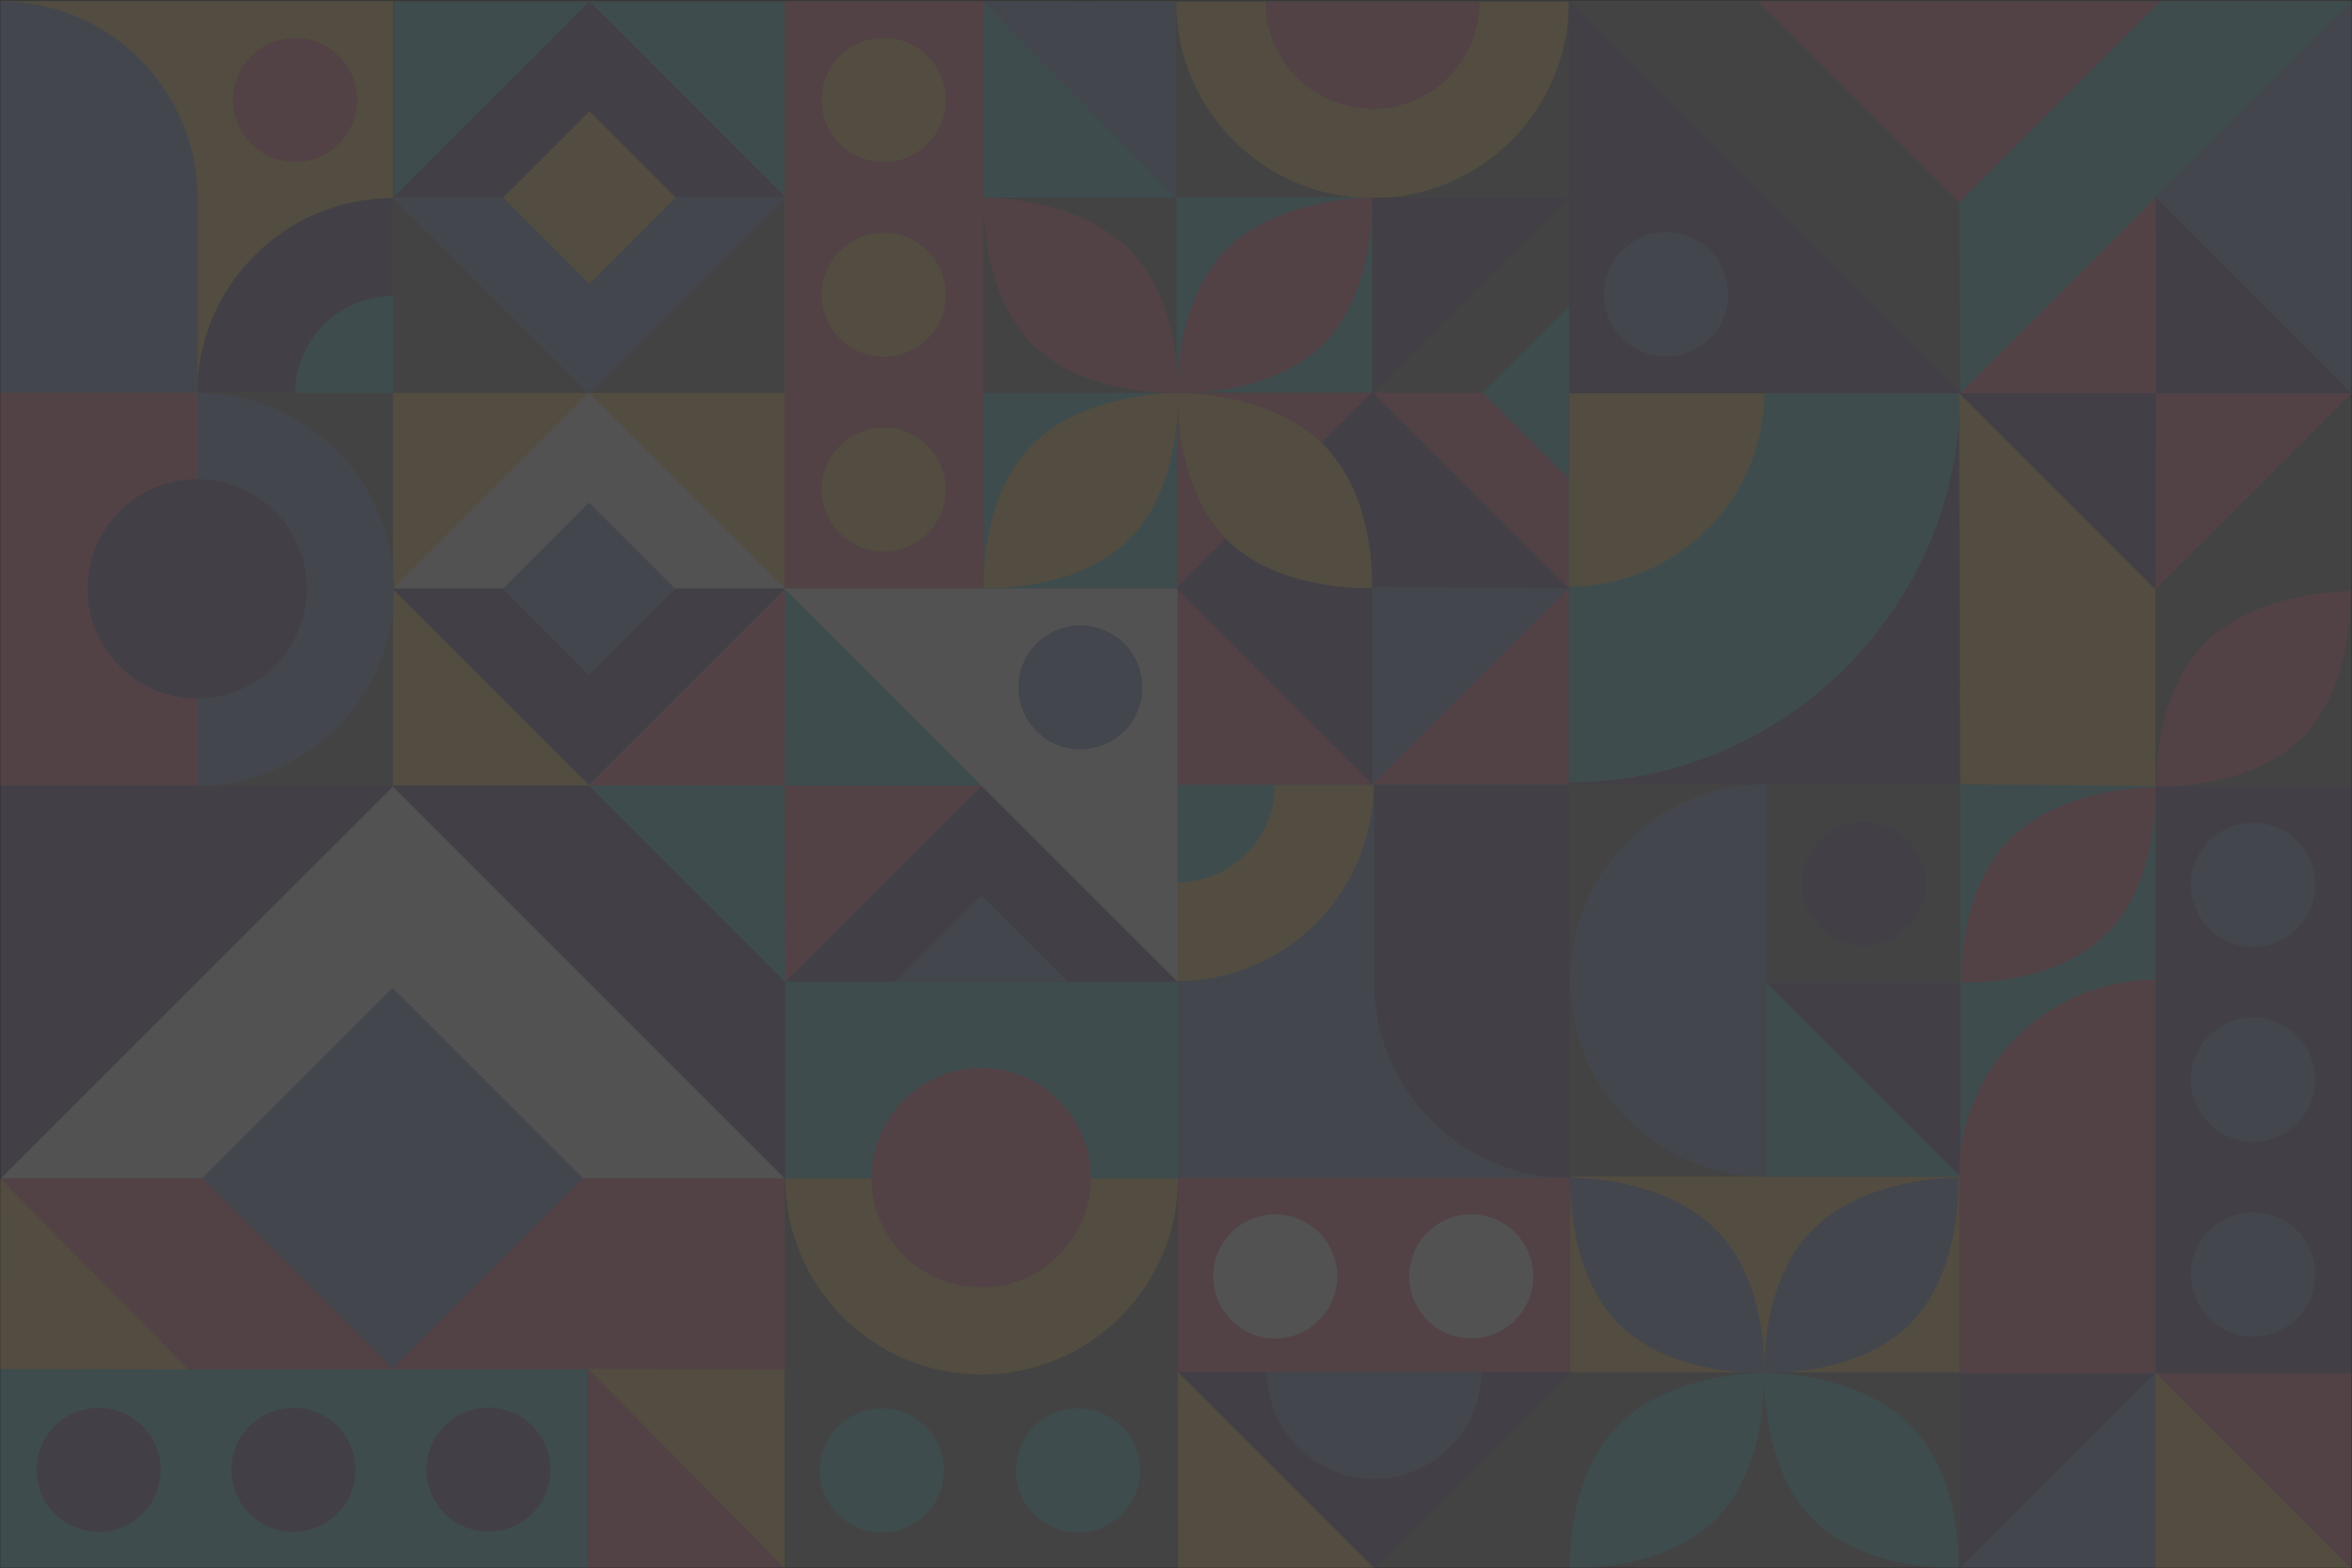 <?xml version="1.0" encoding="UTF-8"?><svg id="Layer_1" xmlns="http://www.w3.org/2000/svg" viewBox="0 0 750.41 500.4"><rect x="0" y="0" width="750.41" height="500.4" fill="#333333" stroke="none"/><defs><style>.cls-1{fill:#341a65;}.cls-1,.cls-2,.cls-3,.cls-4,.cls-5,.cls-6{stroke-width:0px;}.cls-2{fill:#00b1d1;}.cls-7{opacity:.08;}.cls-3{fill:#476aca;}.cls-4{fill:#fff;}.cls-5{fill:#ffbc1d;}.cls-6{fill:#ff2e60;}</style></defs><g id="BACKGROUND" class="cls-7"><rect class="cls-4" x=".21" y=".2" width="750" height="500"/></g><g id="OBJECTS" class="cls-7"><rect class="cls-2" x="125.72" y=".73" width="124.76" height="62.09"/><rect class="cls-2" x="625.41" y="250.4" width="62.24" height="125.38"/><rect class="cls-5" x="500.75" y="375.4" width="124.66" height="62.5"/><rect class="cls-1" x="500.59" y="125.48" width="124.82" height="124.82"/><rect class="cls-1" x="0" y="250.68" width="250.33" height="125.35"/><rect class="cls-6" x="375.38" y="125.37" width="125.17" height="125.03"/><rect class="cls-5" x="125.41" y="125.4" width="124.92" height="125.28"/><rect class="cls-2" x="313.76" y="125.4" width="61.89" height="62.39"/><rect class="cls-2" x="375.38" y="62.9" width="62.33" height="62.33"/><rect class="cls-3" x="375.84" y="250.32" width="125.08" height="125.67"/><path class="cls-3" d="M563.56,250.22v125.28c-34.6,0-62.64-28.05-62.64-62.64,0-34.6,28.04-62.64,62.64-62.64Z"/><path class="cls-5" d="M375.27.58h125.28c0,34.6-28.05,62.64-62.64,62.64-34.6,0-62.64-28.04-62.64-62.64Z"/><path class="cls-6" d="M403.76.58h68.3c0,18.87-15.29,34.15-34.15,34.15s-34.15-15.29-34.15-34.15Z"/><path class="cls-5" d="M375.27,313.14v-62.64h62.99c-.19,34.63-28.31,62.64-62.99,62.64Z"/><path class="cls-2" d="M375.29,281.64v-31.14h31.48c-.18,17.24-14.2,31.14-31.48,31.14Z"/><polygon class="cls-1" points="312.08 375.09 313.2 375.09 312.64 375.65 312.08 375.09"/><path class="cls-2" d="M500.55,249.66v-124.17h124.86c-.38,68.64-56.13,124.17-124.86,124.17Z"/><path class="cls-5" d="M500.59,187.21v-61.73h62.4c-.36,34.17-28.14,61.73-62.4,61.73Z"/><polygon class="cls-1" points="375.84 313.32 250.55 313.32 313.2 250.68 375.84 313.32"/><polygon class="cls-3" points="340.7 313.32 285.7 313.32 313.2 285.82 340.7 313.32"/><rect class="cls-2" x="206.26" y="206.38" width="88.59" height="88.59" transform="translate(-103.87 250.59) rotate(-45)"/><polygon class="cls-6" points="250.55 313.32 250.33 250.68 313.2 250.68 250.55 313.32"/><polygon class="cls-6" points="250.56 188.04 250.33 250.68 187.91 250.68 250.56 188.04"/><rect class="cls-2" x="313.68" y=".73" width="61.41" height="62.33"/><polygon class="cls-3" points="313.68 .73 375.08 63.06 375.02 .9 313.68 .73"/><polygon class="cls-1" points="250.55 187.9 187.91 250.54 125.27 187.9 125.44 187.73 250.33 187.73 250.33 187.68 250.55 187.9"/><polygon class="cls-4" points="250.33 187.68 250.33 187.73 125.44 187.73 187.91 125.26 250.33 187.68"/><rect class="cls-3" x="168.46" y="168.45" width="38.89" height="38.89" transform="translate(-77.82 187.9) rotate(-45)"/><path class="cls-5" d="M313.2,438.63c34.59,0,62.64-28.05,62.64-62.64h-125.28c0,34.59,28.04,62.64,62.64,62.64Z"/><rect class="cls-2" x="250.56" y="313.32" width="125.28" height="62.67"/><circle class="cls-6" cx="313.06" cy="375.82" r="35"/><path class="cls-1" d="M500.92,375.99h0c-34.54,0-62.54-28-62.54-62.54v-62.95h62.54v125.49Z"/><rect class="cls-6" x="0" y="376.02" width="250.33" height="60.95"/><polygon class="cls-4" points="250.23 375.92 250.23 376.02 .31 376.02 125.32 251.02 250.23 375.92"/><rect class="cls-3" x="82.29" y="333.04" width="85.96" height="85.97" transform="translate(-229.2 198.71) rotate(-45)"/><circle class="cls-1" cx="594.63" cy="282" r="19.79"/><polygon class="cls-1" points="501.03 437.76 375.74 437.76 438.39 500.4 501.03 437.76"/><path class="cls-3" d="M404.23,437.76h68.3c0,18.86-15.29,34.15-34.15,34.15-18.86,0-34.15-15.29-34.15-34.15Z"/><rect class="cls-6" x="375.81" y="375.9" width="125.15" height="61.85"/><circle class="cls-4" cx="406.85" cy="407.32" r="19.79"/><circle class="cls-4" cx="469.4" cy="407.31" r="19.79"/><rect class="cls-6" x="250.33" y=".4" width="63.43" height="187.33"/><circle class="cls-5" cx="281.96" cy="31.9" r="19.79" transform="translate(60.03 208.72) rotate(-45)"/><circle class="cls-5" cx="281.96" cy="94.06" r="19.79" transform="translate(126.14 347.18) rotate(-76.83)"/><circle class="cls-5" cx="281.96" cy="156.23" r="19.79" transform="translate(-27.89 245.14) rotate(-45)"/><rect class="cls-2" x="0" y="436.97" width="187.33" height="63.43"/><circle class="cls-1" cx="31.48" cy="469.04" r="19.79" transform="translate(-432.24 391.88) rotate(-76.71)"/><circle class="cls-1" cx="93.65" cy="469.03" r="19.79" transform="translate(-7.31 1.52) rotate(-.89)"/><circle class="cls-1" cx="155.84" cy="469.02" r="19.79" transform="translate(-336.25 514.97) rotate(-76.96)"/><rect class="cls-1" x="643.4" y="81.19" width="88.59" height="88.59" transform="translate(112.69 523.03) rotate(-45)"/><polygon class="cls-6" points="687.7 188.12 687.91 125.48 750.35 125.48 687.7 188.12"/><polygon class="cls-6" points="687.71 62.84 687.91 125.48 625.06 125.48 687.71 62.84"/><polygon class="cls-5" points="60.09 437.02 0 376.02 .06 436.86 60.09 437.02"/><rect class="cls-6" x="187.33" y="436.81" width="62.98" height="63.59"/><polygon class="cls-5" points="187.6 436.81 250.33 500.4 250.27 436.98 187.6 436.81"/><rect class="cls-1" x="393.61" y="143.4" width="88.59" height="88.59" transform="translate(-4.46 364.62) rotate(-45)"/><path class="cls-5" d="M375.77,125.37s1.47,29.96-15.61,46.86-46.28,15.41-46.28,15.41c0,0-1.51-28.9,15.57-45.81,17.08-16.9,46.32-16.47,46.32-16.47Z"/><path class="cls-6" d="M313.88,63.06s-1.47,29.96,15.61,46.86,46.28,15.41,46.28,15.41c0,0,1.51-28.9-15.57-45.81-17.08-16.9-46.32-16.47-46.32-16.47Z"/><path class="cls-5" d="M375.83,125.37s-1.47,29.96,15.61,46.86,46.28,15.41,46.28,15.41c0,0,1.51-28.9-15.57-45.81-17.08-16.9-46.32-16.47-46.32-16.47Z"/><path class="cls-6" d="M437.72,63.06s1.47,29.96-15.61,46.86-46.28,15.41-46.28,15.41c0,0-1.51-28.9,15.57-45.81s46.32-16.47,46.32-16.47Z"/><polygon class="cls-3" points="500.55 187.7 437.88 187.36 437.91 250.34 500.55 187.7"/><polygon class="cls-4" points="250.17 187.78 375.65 313.26 375.65 187.78 250.17 187.78"/><circle class="cls-3" cx="344.71" cy="219.33" r="19.79" transform="translate(-62.26 255.55) rotate(-37.55)"/><path class="cls-2" d="M562.88,438.09s1.47,29.96-15.61,46.86-46.28,15.41-46.28,15.41c0,0-1.51-28.9,15.57-45.81,17.08-16.91,46.32-16.47,46.32-16.47Z"/><path class="cls-3" d="M500.99,375.78s-1.47,29.96,15.61,46.86c17.08,16.9,46.28,15.41,46.28,15.41,0,0,1.51-28.9-15.57-45.81-17.08-16.9-46.31-16.47-46.31-16.47Z"/><path class="cls-2" d="M562.94,438.09s-1.47,29.96,15.61,46.86c17.08,16.9,46.28,15.41,46.28,15.41,0,0,1.51-28.9-15.57-45.81-17.08-16.9-46.32-16.47-46.32-16.47Z"/><path class="cls-3" d="M624.83,375.78s1.47,29.96-15.61,46.86c-17.08,16.9-46.28,15.41-46.28,15.41,0,0-1.51-28.9,15.57-45.81,17.08-16.9,46.31-16.47,46.31-16.47Z"/><rect class="cls-2" x="563.56" y="313.56" width="61.93" height="61.93"/><polygon class="cls-1" points="563.56 313.56 625.5 313.56 625.5 375.5 563.56 313.56"/><rect class="cls-5" x="687.71" y="438.1" width="62.29" height="62.29"/><polygon class="cls-6" points="687.71 438.1 750 438.1 750 500.4 687.71 438.1"/><rect class="cls-3" x="625.41" y="438.1" width="62.29" height="62.29"/><polygon class="cls-1" points="625.41 500.4 625.41 438.1 687.71 438.1 625.41 500.4"/><rect class="cls-1" x="687.71" y="250.86" width="62.29" height="187.33"/><circle class="cls-3" cx="718.85" cy="282.35" r="19.79"/><circle class="cls-3" cx="718.85" cy="344.53" r="19.79"/><circle class="cls-3" cx="718.85" cy="406.68" r="19.79"/><path class="cls-6" d="M687.65,312.65h0c-34.54,0-62.54,28-62.54,62.54v62.95h62.54v-125.49Z"/><polygon class="cls-5" points="625.06 125.48 687.7 188.12 687.71 250.86 625.41 250.31 625.06 125.48"/><path class="cls-6" d="M687.69,251.21s1.47,29.96-15.61,46.86-46.28,15.41-46.28,15.41c0,0-1.51-28.9,15.57-45.81,17.08-16.9,46.31-16.47,46.31-16.47Z"/><path class="cls-6" d="M749.97,188.65s1.47,29.96-15.61,46.86-46.28,15.41-46.28,15.41c0,0-1.51-28.9,15.57-45.81s46.32-16.47,46.32-16.47Z"/><rect class="cls-5" x="0" y=".4" width="125.41" height="125"/><path class="cls-1" d="M125.41,63.21v62.16h-62.51c.19-34.36,28.1-62.16,62.51-62.16Z"/><path class="cls-2" d="M125.4,94.49v30.9h-31.24c.18-17.1,14.09-30.9,31.24-30.9Z"/><path class="cls-3" d="M0,.4H0C34.84.4,63.08,28.64,63.08,63.48v61.92H0S0,.4,0,.4Z"/><circle class="cls-6" cx="94.16" cy="31.9" r="19.79"/><polygon class="cls-3" points="250.7 63.04 188.06 125.68 125.42 63.04 125.59 62.87 250.48 62.87 250.48 62.82 250.7 63.04"/><polygon class="cls-1" points="250.48 62.82 250.48 62.87 125.59 62.87 188.06 .4 250.48 62.82"/><rect class="cls-5" x="168.62" y="43.59" width="38.89" height="38.89" transform="translate(10.51 151.44) rotate(-45)"/><polygon class="cls-1" points="626.04 125.48 500.55 0 500.55 125.48 626.04 125.48"/><circle class="cls-3" cx="531.51" cy="93.93" r="19.79" transform="translate(353.13 603.34) rotate(-80.72)"/><polygon class="cls-6" points="689.37 .4 560.76 .4 625.07 64.69 689.37 .4"/><polygon class="cls-2" points="625.07 64.69 625.41 125.48 750.41 .4 689.37 .4 625.07 64.69"/><polygon class="cls-3" points="750.41 .4 687.7 62.84 750.35 125.48 750.41 .4"/><circle class="cls-2" cx="281.35" cy="469.24" r="19.79"/><circle class="cls-2" cx="343.92" cy="469.24" r="19.79"/><polygon class="cls-5" points="375.74 437.76 375.84 500.4 438.39 500.4 375.74 437.76"/><polygon class="cls-2" points="500.55 97.73 500.55 152.73 473.06 125.23 500.55 97.73"/><polygon class="cls-1" points="437.97 125.36 437.97 63.07 500.26 63.07 437.97 125.36"/><path class="cls-3" d="M125.72,188.04c0,34.59-28.05,62.64-62.64,62.64v-125.28c34.59,0,62.64,28.04,62.64,62.64Z"/><rect class="cls-6" x="0" y="125.4" width="63.08" height="125.28"/><circle class="cls-1" cx="62.91" cy="187.9" r="35"/></g></svg>